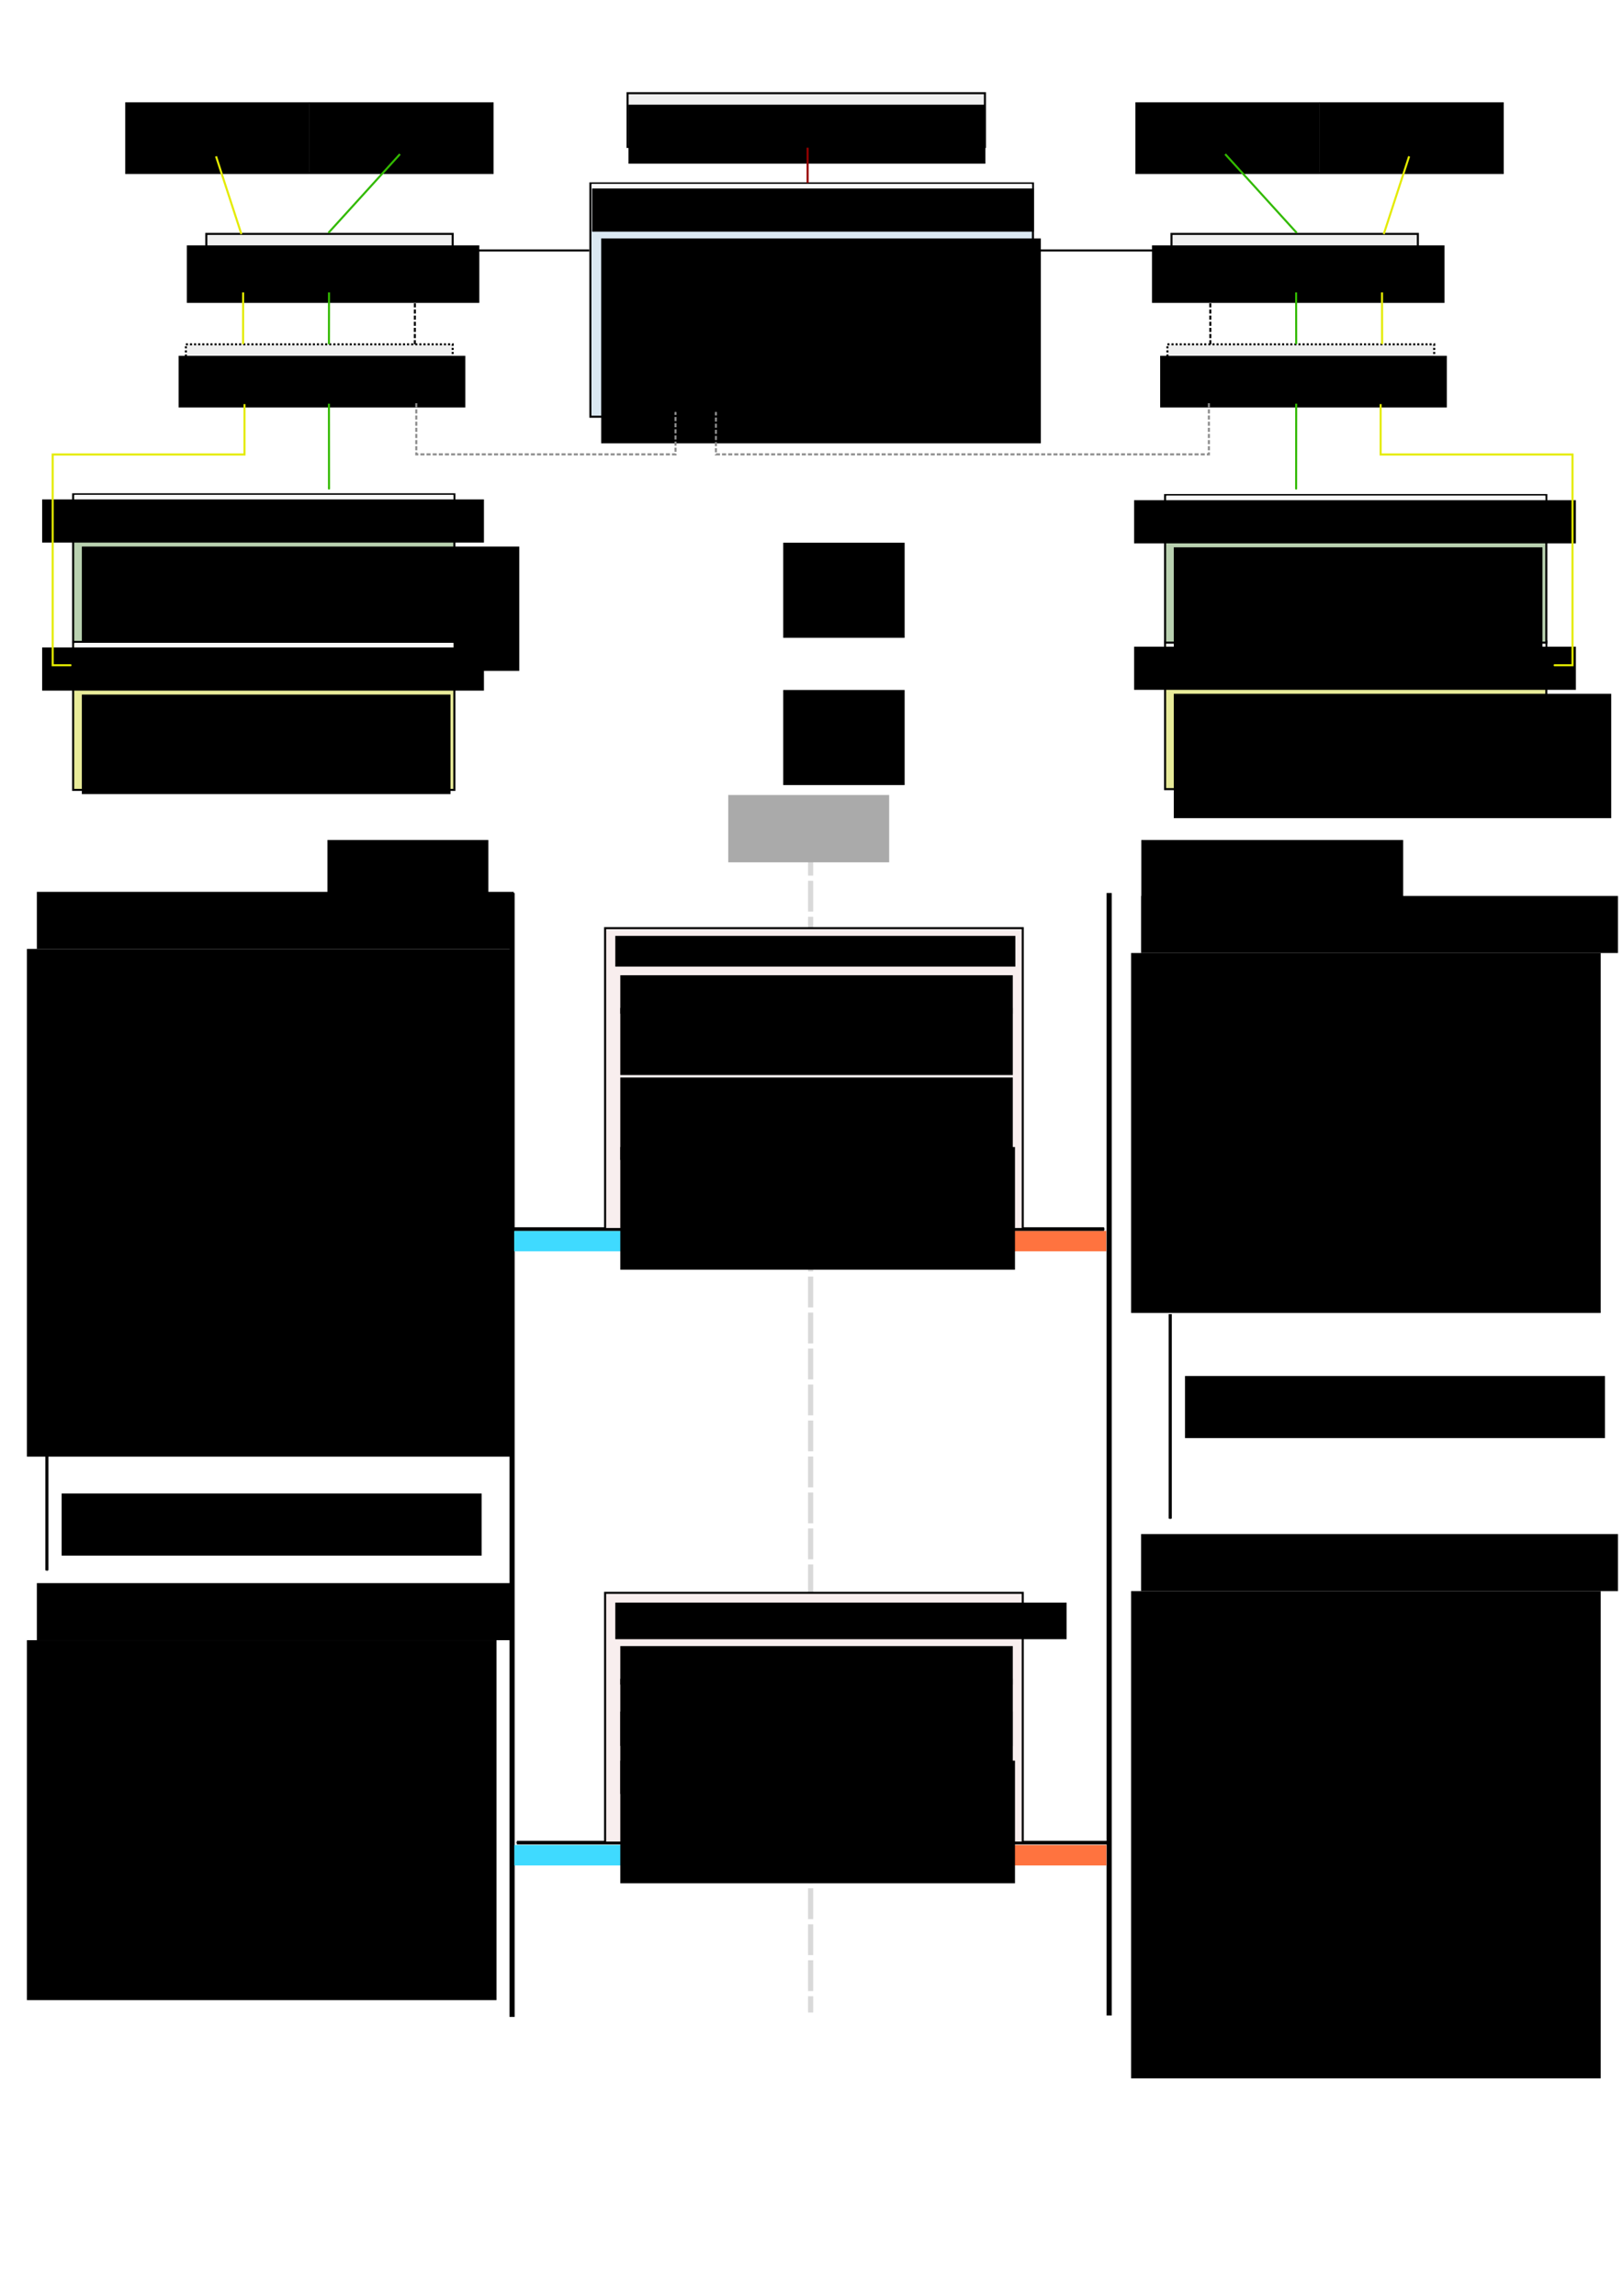 <?xml version="1.0" encoding="UTF-8" standalone="no"?>
<!-- Created with Inkscape (http://www.inkscape.org/) -->

<svg
   xmlns:dc="http://purl.org/dc/elements/1.1/"
   xmlns:cc="http://creativecommons.org/ns#"
   xmlns:rdf="http://www.w3.org/1999/02/22-rdf-syntax-ns#"
   xmlns:svg="http://www.w3.org/2000/svg"
   xmlns="http://www.w3.org/2000/svg"
   xmlns:sodipodi="http://sodipodi.sourceforge.net/DTD/sodipodi-0.dtd"
   xmlns:inkscape="http://www.inkscape.org/namespaces/inkscape"
   width="210mm"
   height="297mm"
   viewBox="0 0 210 297"
   version="1.1"
   id="svg8"
   inkscape:version="0.92.3 (2405546, 2018-03-11)"
   sodipodi:docname="OSCORE_exchange.svg">
  <defs
     id="defs2">
    <marker
       inkscape:isstock="true"
       style="overflow:visible;"
       id="marker2642"
       refX="0.0"
       refY="0.0"
       orient="auto"
       inkscape:stockid="Arrow1Mend">
      <path
         transform="scale(0.4) rotate(180) translate(10,0)"
         style="fill-rule:evenodd;stroke:#000000;stroke-width:1pt;stroke-opacity:1;fill:#000000;fill-opacity:1"
         d="M 0.0,0.0 L 5.0,-5.0 L -12.5,0.0 L 5.0,5.0 L 0.0,0.0 z "
         id="path2640" />
    </marker>
    <marker
       inkscape:stockid="Arrow1Mend"
       orient="auto"
       refY="0.0"
       refX="0.0"
       id="marker2433"
       style="overflow:visible;"
       inkscape:isstock="true"
       inkscape:collect="always">
      <path
         id="path2431"
         d="M 0.0,0.0 L 5.0,-5.0 L -12.5,0.0 L 5.0,5.0 L 0.0,0.0 z "
         style="fill-rule:evenodd;stroke:#000000;stroke-width:1pt;stroke-opacity:1;fill:#000000;fill-opacity:1"
         transform="scale(0.4) rotate(180) translate(10,0)" />
    </marker>
    <marker
       inkscape:isstock="true"
       style="overflow:visible;"
       id="marker2311"
       refX="0.0"
       refY="0.0"
       orient="auto"
       inkscape:stockid="Arrow1Mend">
      <path
         transform="scale(0.4) rotate(180) translate(10,0)"
         style="fill-rule:evenodd;stroke:#000000;stroke-width:1pt;stroke-opacity:1;fill:#000000;fill-opacity:1"
         d="M 0.0,0.0 L 5.0,-5.0 L -12.5,0.0 L 5.0,5.0 L 0.0,0.0 z "
         id="path2309" />
    </marker>
    <marker
       inkscape:isstock="true"
       style="overflow:visible;"
       id="marker1639"
       refX="0.0"
       refY="0.0"
       orient="auto"
       inkscape:stockid="Arrow1Mend">
      <path
         transform="scale(0.4) rotate(180) translate(10,0)"
         style="fill-rule:evenodd;stroke:#000000;stroke-width:1pt;stroke-opacity:1;fill:#000000;fill-opacity:1"
         d="M 0.0,0.0 L 5.0,-5.0 L -12.5,0.0 L 5.0,5.0 L 0.0,0.0 z "
         id="path1637" />
    </marker>
    <marker
       inkscape:stockid="Arrow1Mend"
       orient="auto"
       refY="0.0"
       refX="0.0"
       id="marker1294"
       style="overflow:visible;"
       inkscape:isstock="true"
       inkscape:collect="always">
      <path
         id="path1040"
         d="M 0.0,0.0 L 5.0,-5.0 L -12.5,0.0 L 5.0,5.0 L 0.0,0.0 z "
         style="fill-rule:evenodd;stroke:#000000;stroke-width:1pt;stroke-opacity:1;fill:#000000;fill-opacity:1"
         transform="scale(0.4) rotate(180) translate(10,0)" />
    </marker>
    <marker
       inkscape:isstock="true"
       style="overflow:visible;"
       id="marker2316"
       refX="0.0"
       refY="0.0"
       orient="auto"
       inkscape:stockid="Arrow1Mend">
      <path
         transform="scale(0.4) rotate(180) translate(10,0)"
         style="fill-rule:evenodd;stroke:#8d8d8d;stroke-width:1pt;stroke-opacity:1;fill:#8d8d8d;fill-opacity:1"
         d="M 0.0,0.0 L 5.0,-5.0 L -12.5,0.0 L 5.0,5.0 L 0.0,0.0 z "
         id="path2314" />
    </marker>
    <marker
       inkscape:stockid="Arrow1Mend"
       orient="auto"
       refY="0.0"
       refX="0.0"
       id="marker1995"
       style="overflow:visible;"
       inkscape:isstock="true">
      <path
         id="path1993"
         d="M 0.0,0.0 L 5.0,-5.0 L -12.5,0.0 L 5.0,5.0 L 0.0,0.0 z "
         style="fill-rule:evenodd;stroke:#e4eb00;stroke-width:1pt;stroke-opacity:1;fill:#e4eb00;fill-opacity:1"
         transform="scale(0.4) rotate(180) translate(10,0)" />
    </marker>
    <marker
       inkscape:stockid="Arrow1Mend"
       orient="auto"
       refY="0.0"
       refX="0.0"
       id="marker1903"
       style="overflow:visible;"
       inkscape:isstock="true">
      <path
         id="path1901"
         d="M 0.0,0.0 L 5.0,-5.0 L -12.5,0.0 L 5.0,5.0 L 0.0,0.0 z "
         style="fill-rule:evenodd;stroke:#32ba00;stroke-width:1pt;stroke-opacity:1;fill:#32ba00;fill-opacity:1"
         transform="scale(0.4) rotate(180) translate(10,0)" />
    </marker>
    <marker
       inkscape:stockid="Arrow1Mend"
       orient="auto"
       refY="0.0"
       refX="0.0"
       id="Arrow1Mend"
       style="overflow:visible;"
       inkscape:isstock="true"
       inkscape:collect="always">
      <path
         id="path1338"
         d="M 0.0,0.0 L 5.0,-5.0 L -12.5,0.0 L 5.0,5.0 L 0.0,0.0 z "
         style="fill-rule:evenodd;stroke:#8d8d8d;stroke-width:1pt;stroke-opacity:1;fill:#8d8d8d;fill-opacity:1"
         transform="scale(0.4) rotate(180) translate(10,0)" />
    </marker>
  </defs>
  <sodipodi:namedview
     id="base"
     pagecolor="#ffffff"
     bordercolor="#666666"
     borderopacity="1.0"
     inkscape:pageopacity="0.0"
     inkscape:pageshadow="2"
     inkscape:zoom="0.7"
     inkscape:cx="389.08521"
     inkscape:cy="413.98413"
     inkscape:document-units="mm"
     inkscape:current-layer="layer1"
     showgrid="false"
     inkscape:snap-global="false"
     inkscape:window-width="1366"
     inkscape:window-height="705"
     inkscape:window-x="1912"
     inkscape:window-y="181"
     inkscape:window-maximized="1"
     showguides="false" />
  <g
     inkscape:label="Calque 1"
     inkscape:groupmode="layer"
     id="layer1">
    <g
       id="g969"
       inkscape:label="CC"
       transform="translate(-3.175)"
       inkscape:export-xdpi="200"
       inkscape:export-ydpi="200">
      <g
         inkscape:label="context_base"
         id="g853">
        <rect
           style="fill:#dae8f2;fill-opacity:1;fill-rule:evenodd;stroke:#000000;stroke-width:0.265;stroke-opacity:1"
           id="rect832"
           width="57.263"
           height="30.188"
           x="79.564"
           y="23.723"
           inkscape:label="bg" />
        <rect
           style="fill:#f9f9f9;fill-opacity:1;fill-rule:evenodd;stroke-width:0.265"
           id="rect844"
           width="56.995"
           height="5.88"
           x="79.713"
           y="23.784"
           inkscape:label="bf_hdr" />
        <path
           style="fill:none;stroke:#000000;stroke-width:0.265px;stroke-linecap:butt;stroke-linejoin:miter;stroke-opacity:1"
           d="M 80.698,29.639 H 135.977"
           id="path834"
           inkscape:connector-curvature="0"
           inkscape:label="line" />
        <flowRoot
           xml:space="preserve"
           id="flowRoot836"
           style="font-style:normal;font-weight:normal;font-size:5.333px;line-height:1.25;font-family:sans-serif;letter-spacing:0px;word-spacing:0px;fill:#000000;fill-opacity:1;stroke:none"
           transform="matrix(0.265,0,0,0.265,0,0.529)"
           inkscape:label="contextname"><flowRegion
             id="flowRegion838"><rect
               id="rect840"
               width="215.714"
               height="21.071"
               x="301.071"
               y="90.02" /></flowRegion><flowPara
             id="flowPara842"
             style="font-size:13.333px;text-align:center;text-anchor:middle">Common Context (CC)</flowPara></flowRoot>      </g>
      <flowRoot
         inkscape:label="CC_content"
         transform="matrix(0.265,0,0,0.265,1.058,0)"
         style="font-style:normal;font-weight:normal;font-size:5.333px;line-height:1.25;font-family:sans-serif;letter-spacing:0px;word-spacing:0px;fill:#000000;fill-opacity:1;stroke:none"
         id="flowRoot855"
         xml:space="preserve"><flowRegion
           id="flowRegion857"><rect
             y="116.408"
             x="301.531"
             height="100.005"
             width="214.657"
             id="rect859" /></flowRegion><flowPara
           style="font-size:10.667px;fill:#960000;fill-opacity:1"
           id="flowPara861"><flowSpan
   id="flowSpan894"
   style="fill:#050101;fill-opacity:1">• </flowSpan>Algorithme AEAD (COSE)</flowPara><flowPara
           style="font-size:10.667px;fill:#960000;fill-opacity:1"
           id="flowPara863"><flowSpan
   id="flowSpan904"
   style="fill:#000000;fill-opacity:1">•</flowSpan> Algorithme HKDF</flowPara><flowPara
           style="font-size:10.667px;fill:#960000;fill-opacity:1"
           id="flowPara865"><flowSpan
   id="flowSpan910"
   style="fill:#000000;fill-opacity:1">•</flowSpan> Master Secret</flowPara><flowPara
           style="font-size:10.667px;fill:#960000;fill-opacity:1"
           id="flowPara867"><flowSpan
   id="flowSpan916"
   style="fill:#000000;fill-opacity:1">•</flowSpan> ?Master Salt</flowPara><flowPara
           style="font-size:10.667px;fill:#960000;fill-opacity:1"
           id="flowPara869"><flowSpan
   id="flowSpan922"
   style="fill:#000000;fill-opacity:1">•</flowSpan> ?ID Context</flowPara><flowPara
           style="font-size:10.667px;fill:#960000;fill-opacity:1"
           id="flowPara871" /><flowPara
           style="font-size:10.667px"
           id="flowPara873">• <flowSpan
   style="fill:#8d8d8d;fill-opacity:1"
   id="flowSpan1791">Common IV</flowSpan></flowPara></flowRoot>    </g>
    <g
       transform="translate(-49.742,21.374)"
       inkscape:label="CBOR_array"
       id="g981"
       inkscape:export-xdpi="200"
       inkscape:export-ydpi="200">
      <rect
         style="fill:#f0f0f0;fill-opacity:1;fill-rule:evenodd;stroke:#000000;stroke-width:0.265;stroke-opacity:1"
         id="rect971"
         width="31.875"
         height="7.61"
         x="76.439"
         y="8.883" />
      <flowRoot
         xml:space="preserve"
         id="flowRoot979"
         style="font-style:normal;font-weight:normal;font-size:5.333px;line-height:1.25;font-family:sans-serif;letter-spacing:0px;word-spacing:0px;fill:#000000;fill-opacity:1;stroke:none"
         transform="matrix(0.265,0,0,0.265,-2.646,0)"><flowRegion
           id="flowRegion975"><rect
             id="rect973"
             width="142.823"
             height="28.075"
             x="288.904"
             y="39.131" /></flowRegion><flowPara
           id="flowPara977"
           style="font-size:13.333px;text-align:center;text-anchor:middle;fill:#000000;fill-opacity:1">CBOR array <flowSpan
   style="font-style:italic;fill:#000000;fill-opacity:1"
   id="flowSpan983">info</flowSpan></flowPara></flowRoot>    </g>
    <g
       id="g997"
       inkscape:label="CBOR_array"
       transform="translate(75.142,21.374)"
       inkscape:export-xdpi="200"
       inkscape:export-ydpi="200">
      <rect
         y="8.883"
         x="76.439"
         height="7.61"
         width="31.875"
         id="rect985"
         style="fill:#f0f0f0;fill-opacity:1;fill-rule:evenodd;stroke:#000000;stroke-width:0.265;stroke-opacity:1" />
      <flowRoot
         transform="matrix(0.265,0,0,0.265,-2.646,0)"
         style="font-style:normal;font-weight:normal;font-size:5.333px;line-height:1.25;font-family:sans-serif;letter-spacing:0px;word-spacing:0px;fill:#000000;fill-opacity:1;stroke:none"
         id="flowRoot995"
         xml:space="preserve"><flowRegion
           id="flowRegion989"><rect
             y="39.131"
             x="288.904"
             height="28.075"
             width="142.823"
             id="rect987" /></flowRegion><flowPara
           style="font-size:13.333px;text-align:center;text-anchor:middle;fill:#000000;fill-opacity:1"
           id="flowPara993">CBOR array <flowSpan
   id="flowSpan991"
   style="font-style:italic;fill:#000000;fill-opacity:1">info</flowSpan></flowPara></flowRoot>    </g>
    <g
       id="g1011"
       inkscape:label="deriv_HKDF"
       transform="translate(-52.388,35.661)"
       inkscape:export-xdpi="200"
       inkscape:export-ydpi="200">
      <rect
         y="8.883"
         x="76.439"
         height="7.61"
         width="34.52"
         id="rect999"
         style="fill:#f0f0f0;fill-opacity:1;fill-rule:evenodd;stroke:#000000;stroke-width:0.265;stroke-miterlimit:4;stroke-dasharray:0.265, 0.265;stroke-dashoffset:0;stroke-opacity:1" />
      <flowRoot
         transform="matrix(0.265,0,0,0.265,-1.058,0)"
         style="font-style:normal;font-weight:normal;font-size:5.333px;line-height:1.25;font-family:sans-serif;letter-spacing:0px;word-spacing:0px;fill:#000000;fill-opacity:1;stroke:none"
         id="flowRoot1009"
         xml:space="preserve"><flowRegion
           id="flowRegion1003"><rect
             y="39.131"
             x="288.904"
             height="25.218"
             width="139.966"
             id="rect1001" /></flowRegion><flowPara
           style="font-size:13.333px;text-align:center;text-anchor:middle;fill:#000000;fill-opacity:1"
           id="flowPara1007">Dérivations HKDF</flowPara></flowRoot>    </g>
    <g
       transform="translate(74.612,35.661)"
       inkscape:label="deriv_HKDF"
       id="g1023"
       inkscape:export-xdpi="200"
       inkscape:export-ydpi="200">
      <rect
         style="fill:#f0f0f0;fill-opacity:1;fill-rule:evenodd;stroke:#000000;stroke-width:0.265;stroke-miterlimit:4;stroke-dasharray:0.265, 0.265;stroke-dashoffset:0;stroke-opacity:1"
         id="rect1013"
         width="34.52"
         height="7.61"
         x="76.439"
         y="8.883" />
      <flowRoot
         xml:space="preserve"
         id="flowRoot1021"
         style="font-style:normal;font-weight:normal;font-size:5.333px;line-height:1.25;font-family:sans-serif;letter-spacing:0px;word-spacing:0px;fill:#000000;fill-opacity:1;stroke:none"
         transform="matrix(0.265,0,0,0.265,-1.058,0)"><flowRegion
           id="flowRegion1017"><rect
             id="rect1015"
             width="139.966"
             height="25.218"
             x="288.904"
             y="39.131" /></flowRegion><flowPara
           id="flowPara1019"
           style="font-size:13.333px;text-align:center;text-anchor:middle;fill:#000000;fill-opacity:1">Dérivations HKDF</flowPara></flowRoot>    </g>
    <g
       id="g1176"
       inkscape:label="client_contexts"
       transform="translate(-19.05)"
       inkscape:export-xdpi="200"
       inkscape:export-ydpi="200">
      <g
         transform="translate(-51.048,40.224)"
         id="g944"
         inkscape:label="SC">
        <rect
           inkscape:label="bg"
           y="23.723"
           x="79.564"
           height="19.088"
           width="49.326"
           id="rect930"
           style="fill:#b9d1b0;fill-opacity:1;fill-rule:evenodd;stroke:#000000;stroke-width:0.265;stroke-opacity:1" />
        <rect
           inkscape:label="bf_hdr"
           y="23.784"
           x="79.713"
           height="5.88"
           width="49.058"
           id="rect932"
           style="fill:#f9f9f9;fill-opacity:1;fill-rule:evenodd;stroke-width:0.265" />
        <path
           sodipodi:nodetypes="cc"
           inkscape:label="line"
           inkscape:connector-curvature="0"
           id="path934"
           d="M 80.698,29.639 H 127.902"
           style="fill:none;stroke:#000000;stroke-width:0.265px;stroke-linecap:butt;stroke-linejoin:miter;stroke-opacity:1" />
        <flowRoot
           inkscape:label="contextname"
           transform="matrix(0.265,0,0,0.265,-4.233,0.529)"
           style="font-style:normal;font-weight:normal;font-size:5.333px;line-height:1.25;font-family:sans-serif;letter-spacing:0px;word-spacing:0px;fill:#000000;fill-opacity:1;stroke:none"
           id="flowRoot942"
           xml:space="preserve"><flowRegion
             id="flowRegion938"><rect
               y="90.02"
               x="301.071"
               height="21.071"
               width="215.714"
               id="rect936" /></flowRegion><flowPara
             style="font-size:13.333px;text-align:center;text-anchor:middle"
             id="flowPara940">Sender Context (<flowSpan
   style="fill:#669356;fill-opacity:1"
   id="flowSpan2648">SC</flowSpan>)</flowPara></flowRoot>        <flowRoot
           transform="matrix(0.265,0,0,0.265,52.107,-40.224)"
           style="font-style:normal;font-weight:normal;font-size:5.333px;line-height:1.25;font-family:sans-serif;letter-spacing:0px;word-spacing:0px;fill:#000000;fill-opacity:1;stroke:none"
           id="flowRoot1025"
           xml:space="preserve"><flowRegion
             id="flowRegion1027"><rect
               y="266.805"
               x="107.857"
               height="60.714"
               width="213.571"
               id="rect1029" /></flowRegion><flowPara
             style="font-size:10.667px"
             id="flowPara1033">• Sender ID</flowPara><flowPara
             id="flowPara1039"
             style="font-size:10.667px">• Sender Key (AEAD)</flowPara><flowPara
             id="flowPara1043"
             style="font-size:10.667px">• Sender Sequence Number</flowPara></flowRoot>      </g>
      <g
         inkscape:label="RC"
         id="g1071"
         transform="translate(-51.048,59.374)">
        <rect
           style="fill:#e8eb99;fill-opacity:1;fill-rule:evenodd;stroke:#000000;stroke-width:0.265;stroke-opacity:1"
           id="rect1045"
           width="49.326"
           height="19.088"
           x="79.564"
           y="23.723"
           inkscape:label="bg" />
        <rect
           style="fill:#f9f9f9;fill-opacity:1;fill-rule:evenodd;stroke-width:0.265"
           id="rect1047"
           width="49.058"
           height="5.88"
           x="79.713"
           y="23.784"
           inkscape:label="bf_hdr" />
        <path
           style="fill:none;stroke:#000000;stroke-width:0.265px;stroke-linecap:butt;stroke-linejoin:miter;stroke-opacity:1"
           d="M 80.698,29.639 H 127.902"
           id="path1049"
           inkscape:connector-curvature="0"
           inkscape:label="line"
           sodipodi:nodetypes="cc" />
        <flowRoot
           xml:space="preserve"
           id="flowRoot1057"
           style="font-style:normal;font-weight:normal;font-size:5.333px;line-height:1.25;font-family:sans-serif;letter-spacing:0px;word-spacing:0px;fill:#000000;fill-opacity:1;stroke:none"
           transform="matrix(0.265,0,0,0.265,-4.233,0.529)"
           inkscape:label="contextname"><flowRegion
             id="flowRegion1053"><rect
               id="rect1051"
               width="215.714"
               height="21.071"
               x="301.071"
               y="90.02" /></flowRegion><flowPara
             id="flowPara1055"
             style="font-size:13.333px;text-align:center;text-anchor:middle">Recipient Context (<flowSpan
   style="fill:#d1d734;fill-opacity:1"
   id="flowSpan2660">RC</flowSpan>)</flowPara></flowRoot>        <flowRoot
           xml:space="preserve"
           id="flowRoot1069"
           style="font-style:normal;font-weight:normal;font-size:5.333px;line-height:1.25;font-family:sans-serif;letter-spacing:0px;word-spacing:0px;fill:#000000;fill-opacity:1;stroke:none"
           transform="matrix(0.265,0,0,0.265,52.107,-40.224)"><flowRegion
             id="flowRegion1061"><rect
               id="rect1059"
               width="180"
               height="48.571"
               x="107.857"
               y="266.805" /></flowRegion><flowPara
             id="flowPara1063"
             style="font-size:10.667px">• Recipient ID</flowPara><flowPara
             style="font-size:10.667px"
             id="flowPara1067">• Recipient Key (AEAD)</flowPara></flowRoot>      </g>
    </g>
    <g
       id="g1205"
       inkscape:label="server_contexts"
       transform="translate(13.229)"
       inkscape:export-xdpi="200"
       inkscape:export-ydpi="200">
      <g
         inkscape:label="SC_serveur"
         id="g1101"
         transform="translate(57.96,59.274)">
        <rect
           style="fill:#e8eb99;fill-opacity:1;fill-rule:evenodd;stroke:#000000;stroke-width:0.265;stroke-opacity:1"
           id="rect1075"
           width="49.326"
           height="19.088"
           x="79.564"
           y="23.723"
           inkscape:label="bg" />
        <rect
           style="fill:#f9f9f9;fill-opacity:1;fill-rule:evenodd;stroke-width:0.265"
           id="rect1077"
           width="49.058"
           height="5.88"
           x="79.713"
           y="23.784"
           inkscape:label="bf_hdr" />
        <path
           style="fill:none;stroke:#000000;stroke-width:0.265px;stroke-linecap:butt;stroke-linejoin:miter;stroke-opacity:1"
           d="M 80.698,29.639 H 127.902"
           id="path1079"
           inkscape:connector-curvature="0"
           inkscape:label="line"
           sodipodi:nodetypes="cc" />
        <flowRoot
           xml:space="preserve"
           id="flowRoot1087"
           style="font-style:normal;font-weight:normal;font-size:5.333px;line-height:1.25;font-family:sans-serif;letter-spacing:0px;word-spacing:0px;fill:#000000;fill-opacity:1;stroke:none"
           transform="matrix(0.265,0,0,0.265,-4.233,0.529)"
           inkscape:label="contextname"><flowRegion
             id="flowRegion1083"><rect
               id="rect1081"
               width="215.714"
               height="21.071"
               x="301.071"
               y="90.02" /></flowRegion><flowPara
             id="flowPara1085"
             style="font-size:13.333px;text-align:center;text-anchor:middle">Sender Context (<flowSpan
   style="fill:#d1d734;fill-opacity:1"
   id="flowSpan2666">SC</flowSpan>)</flowPara></flowRoot>        <flowRoot
           xml:space="preserve"
           id="flowRoot1099"
           style="font-style:normal;font-weight:normal;font-size:5.333px;line-height:1.25;font-family:sans-serif;letter-spacing:0px;word-spacing:0px;fill:#000000;fill-opacity:1;stroke:none"
           transform="matrix(0.265,0,0,0.265,52.107,-40.224)"><flowRegion
             id="flowRegion1091"><rect
               id="rect1089"
               width="213.571"
               height="60.714"
               x="107.857"
               y="266.805" /></flowRegion><flowPara
             id="flowPara1093"
             style="font-size:10.667px">• Sender ID</flowPara><flowPara
             style="font-size:10.667px"
             id="flowPara1097">• Sender Key (AEAD)</flowPara><flowPara
             style="font-size:10.667px"
             id="flowPara2884">• (Sender Sequence Number)</flowPara></flowRoot>      </g>
      <g
         transform="translate(57.96,40.324)"
         id="g1127"
         inkscape:label="RC_serveur">
        <rect
           inkscape:label="bg"
           y="23.723"
           x="79.564"
           height="19.088"
           width="49.326"
           id="rect1103"
           style="fill:#b9d1b0;fill-opacity:1;fill-rule:evenodd;stroke:#000000;stroke-width:0.265;stroke-opacity:1" />
        <rect
           inkscape:label="bf_hdr"
           y="23.784"
           x="79.713"
           height="5.88"
           width="49.058"
           id="rect1105"
           style="fill:#f9f9f9;fill-opacity:1;fill-rule:evenodd;stroke-width:0.265" />
        <path
           sodipodi:nodetypes="cc"
           inkscape:label="line"
           inkscape:connector-curvature="0"
           id="path1107"
           d="M 80.698,29.639 H 127.902"
           style="fill:none;stroke:#000000;stroke-width:0.265px;stroke-linecap:butt;stroke-linejoin:miter;stroke-opacity:1" />
        <flowRoot
           inkscape:label="contextname"
           transform="matrix(0.265,0,0,0.265,-4.233,0.529)"
           style="font-style:normal;font-weight:normal;font-size:5.333px;line-height:1.25;font-family:sans-serif;letter-spacing:0px;word-spacing:0px;fill:#000000;fill-opacity:1;stroke:none"
           id="flowRoot1115"
           xml:space="preserve"><flowRegion
             id="flowRegion1111"><rect
               y="90.02"
               x="301.071"
               height="21.071"
               width="215.714"
               id="rect1109" /></flowRegion><flowPara
             style="font-size:13.333px;text-align:center;text-anchor:middle"
             id="flowPara1113">Recipient Context (<flowSpan
   style="fill:#669356;fill-opacity:1"
   id="flowSpan2656">RC</flowSpan>)</flowPara></flowRoot>        <flowRoot
           transform="matrix(0.265,0,0,0.265,52.107,-40.224)"
           style="font-style:normal;font-weight:normal;font-size:5.333px;line-height:1.25;font-family:sans-serif;letter-spacing:0px;word-spacing:0px;fill:#000000;fill-opacity:1;stroke:none"
           id="flowRoot1125"
           xml:space="preserve"><flowRegion
             id="flowRegion1119"><rect
               y="266.805"
               x="107.857"
               height="48.571"
               width="180"
               id="rect1117" /></flowRegion><flowPara
             style="font-size:10.667px"
             id="flowPara1121">• Recipient ID = kid msg reçu</flowPara><flowPara
             id="flowPara1123"
             style="font-size:10.667px">• Recipient Key (AEAD)</flowPara><flowPara
             id="flowPara1129"
             style="font-size:10.667px">• Replay Window</flowPara></flowRoot>      </g>
    </g>
    <g
       id="g1217"
       inkscape:label="eqs"
       inkscape:export-xdpi="200"
       inkscape:export-ydpi="200">
      <flowRoot
         inkscape:label="eq2"
         transform="matrix(0.265,0,0,0.265,1.587,1.587)"
         style="font-style:normal;font-weight:normal;font-size:5.333px;line-height:1.25;font-family:sans-serif;letter-spacing:0px;word-spacing:0px;fill:#000000;fill-opacity:1;stroke:none"
         id="flowRoot1133"
         xml:space="preserve"><flowRegion
           id="flowRegion1135"><rect
             y="258.948"
             x="376.429"
             height="46.429"
             width="59.286"
             id="rect1137" /></flowRegion><flowPara
           style="font-size:29.333px"
           id="flowPara1139">=</flowPara></flowRoot>      <flowRoot
         inkscape:label="eq"
         xml:space="preserve"
         id="flowRoot1147"
         style="font-style:normal;font-weight:normal;font-size:5.333px;line-height:1.25;font-family:sans-serif;letter-spacing:0px;word-spacing:0px;fill:#000000;fill-opacity:1;stroke:none"
         transform="matrix(0.265,0,0,0.265,1.587,20.638)"><flowRegion
           id="flowRegion1143"><rect
             id="rect1141"
             width="59.286"
             height="46.429"
             x="376.429"
             y="258.948" /></flowRegion><flowPara
           id="flowPara1145"
           style="font-size:29.333px">=</flowPara></flowRoot>    </g>
    <g
       id="g1257"
       inkscape:label="client_server_label"
       inkscape:export-xdpi="200"
       inkscape:export-ydpi="200">
      <path
         inkscape:connector-curvature="0"
         id="path1207"
         d="M 66.256,115.524 V 260.92"
         style="fill:none;stroke:#000000;stroke-width:0.665;stroke-linecap:butt;stroke-linejoin:miter;stroke-miterlimit:4;stroke-dasharray:none;stroke-opacity:1"
         sodipodi:nodetypes="cc" />
      <path
         style="fill:none;stroke:#000000;stroke-width:0.665;stroke-linecap:butt;stroke-linejoin:miter;stroke-miterlimit:4;stroke-dasharray:none;stroke-opacity:1"
         d="M 143.514,115.524 V 260.731"
         id="path1219"
         inkscape:connector-curvature="0"
         sodipodi:nodetypes="cc" />
      <flowRoot
         transform="matrix(0.265,0,0,0.265,-4.763,3.704)"
         style="font-style:normal;font-weight:normal;font-size:5.333px;line-height:1.25;font-family:sans-serif;letter-spacing:0px;word-spacing:0px;fill:#000000;fill-opacity:1;stroke:none"
         id="flowRoot1221"
         xml:space="preserve"><flowRegion
           id="flowRegion1223"><rect
             y="396.091"
             x="177.857"
             height="32.857"
             width="78.571"
             id="rect1225" /></flowRegion><flowPara
           style="font-weight:bold;font-size:18.667px"
           id="flowPara1227">CLIENT</flowPara></flowRoot>      <path
         style="fill:none;stroke:#d9d9d9;stroke-width:0.665;stroke-linecap:butt;stroke-linejoin:miter;stroke-miterlimit:4;stroke-dasharray:3.99, 0.665;stroke-dashoffset:0;stroke-opacity:1"
         d="M 104.885,109.287 V 260.353"
         id="path2679"
         inkscape:connector-curvature="0"
         sodipodi:nodetypes="cc" />
      <flowRoot
         xml:space="preserve"
         id="flowRoot1245"
         style="font-style:normal;font-weight:normal;font-size:5.333px;line-height:1.25;font-family:sans-serif;letter-spacing:0px;word-spacing:0px;fill:#000000;fill-opacity:1;stroke:none"
         transform="matrix(0.265,0,0,0.265,100.542,3.704)"><flowRegion
           id="flowRegion1241"><rect
             id="rect1239"
             width="127.857"
             height="37.857"
             x="177.857"
             y="396.091" /></flowRegion><flowPara
           id="flowPara1243"
           style="font-weight:bold;font-size:18.667px">SERVEUR</flowPara></flowRoot>      <flowRoot
         xml:space="preserve"
         id="flowRoot2688"
         style="font-style:normal;font-weight:normal;font-size:5.333px;line-height:1.25;font-family:sans-serif;text-align:center;letter-spacing:0px;word-spacing:0px;text-anchor:middle;fill:#aaaaaa;fill-opacity:1;stroke:none"
         transform="matrix(0.265,0,0,0.265,47.096,-2.117)"><flowRegion
           id="flowRegion2684"
           style="text-align:center;text-anchor:middle;fill:#aaaaaa;fill-opacity:1"><rect
             id="rect2682"
             width="78.571"
             height="32.857"
             x="177.857"
             y="396.091"
             style="text-align:center;text-anchor:middle;fill:#aaaaaa;fill-opacity:1" /></flowRegion><flowPara
           id="flowPara2686"
           style="font-weight:bold;font-size:18.667px;text-align:center;text-anchor:middle;fill:#aaaaaa;fill-opacity:1">proxy</flowPara></flowRoot>    </g>
    <g
       id="g1813"
       inkscape:label="IDs"
       inkscape:export-xdpi="200"
       inkscape:export-ydpi="200">
      <flowRoot
         inkscape:label="RID_client"
         transform="matrix(0.265,0,0,0.265,1.058,1.587)"
         style="font-style:normal;font-weight:normal;font-size:5.333px;line-height:1.25;font-family:sans-serif;letter-spacing:0px;word-spacing:0px;fill:#000000;fill-opacity:1;stroke:none"
         id="flowRoot1259"
         xml:space="preserve"><flowRegion
           id="flowRegion1261"><rect
             y="43.948"
             x="57.143"
             height="35"
             width="90"
             id="rect1263" /></flowRegion><flowPara
           style="font-size:10.667px;text-align:center;text-anchor:middle"
           id="flowPara1265">Recipient ID</flowPara><flowPara
           style="font-size:10.667px;text-align:center;text-anchor:middle"
           id="flowPara1267">(RID)</flowPara></flowRoot>      <flowRoot
         xml:space="preserve"
         id="flowRoot1277"
         style="font-style:normal;font-weight:normal;font-size:5.333px;line-height:1.25;font-family:sans-serif;letter-spacing:0px;word-spacing:0px;fill:#000000;fill-opacity:1;stroke:none"
         transform="matrix(0.265,0,0,0.265,24.871,1.587)"
         inkscape:label="RID_client"><flowRegion
           id="flowRegion1271"><rect
             id="rect1269"
             width="90"
             height="35"
             x="57.143"
             y="43.948" /></flowRegion><flowPara
           id="flowPara1273"
           style="font-size:10.667px;text-align:center;text-anchor:middle">Sender ID</flowPara><flowPara
           id="flowPara1275"
           style="font-size:10.667px;text-align:center;text-anchor:middle">(SID)</flowPara></flowRoot>      <flowRoot
         xml:space="preserve"
         id="flowRoot1287"
         style="font-style:normal;font-weight:normal;font-size:5.333px;line-height:1.25;font-family:sans-serif;letter-spacing:0px;word-spacing:0px;fill:#000000;fill-opacity:1;stroke:none"
         transform="matrix(0.265,0,0,0.265,131.763,1.587)"
         inkscape:label="RID_server"><flowRegion
           id="flowRegion1281"><rect
             id="rect1279"
             width="90"
             height="35"
             x="57.143"
             y="43.948" /></flowRegion><flowPara
           id="flowPara1283"
           style="font-size:10.667px;text-align:center;text-anchor:middle">Recipient ID</flowPara><flowPara
           id="flowPara1285"
           style="font-size:10.667px;text-align:center;text-anchor:middle">(RID)</flowPara></flowRoot>      <flowRoot
         inkscape:label="SID_server"
         transform="matrix(0.265,0,0,0.265,155.575,1.587)"
         style="font-style:normal;font-weight:normal;font-size:5.333px;line-height:1.25;font-family:sans-serif;letter-spacing:0px;word-spacing:0px;fill:#000000;fill-opacity:1;stroke:none"
         id="flowRoot1297"
         xml:space="preserve"><flowRegion
           id="flowRegion1291"><rect
             y="43.948"
             x="57.143"
             height="35"
             width="90"
             id="rect1289" /></flowRegion><flowPara
           style="font-size:10.667px;text-align:center;text-anchor:middle"
           id="flowPara1293">Sender ID</flowPara><flowPara
           style="font-size:10.667px;text-align:center;text-anchor:middle"
           id="flowPara1295">(SID)</flowPara></flowRoot>    </g>
    <g
       id="g2288"
       inkscape:label="paths_client"
       inkscape:export-xdpi="200"
       inkscape:export-ydpi="200">
      <path
         inkscape:connector-curvature="0"
         id="path1301"
         d="M 76.238,32.403 H 58.732"
         style="fill:none;stroke:#000000;stroke-width:0.265px;stroke-linecap:butt;stroke-linejoin:miter;stroke-opacity:1" />
      <path
         sodipodi:nodetypes="cc"
         style="fill:none;stroke:#e4eb00;stroke-width:0.265px;stroke-linecap:butt;stroke-linejoin:miter;stroke-opacity:1"
         d="M 27.952,20.223 31.234,30.286"
         id="path1303"
         inkscape:connector-curvature="0" />
      <path
         sodipodi:nodetypes="cc"
         inkscape:connector-curvature="0"
         id="path1309"
         d="M 51.75,19.942 42.49,30.131"
         style="fill:none;stroke:#32ba00;stroke-width:0.265px;stroke-linecap:butt;stroke-linejoin:miter;stroke-opacity:1" />
      <path
         sodipodi:nodetypes="cc"
         inkscape:connector-curvature="0"
         id="path1311"
         d="m 53.674,44.533 0.01,-6.703"
         style="fill:none;stroke:#000000;stroke-width:0.265;stroke-linecap:butt;stroke-linejoin:miter;stroke-miterlimit:4;stroke-dasharray:0.529, 0.265;stroke-dashoffset:0;stroke-opacity:1" />
      <path
         inkscape:connector-curvature="0"
         id="path1313"
         d="m 53.862,52.166 v 6.615 h 33.545 v -5.481"
         style="opacity:1;vector-effect:none;fill:none;fill-opacity:1;stroke:#8d8d8d;stroke-width:0.265;stroke-linecap:butt;stroke-linejoin:miter;stroke-miterlimit:4;stroke-dasharray:0.529, 0.265;stroke-dashoffset:0;stroke-opacity:1;marker-end:url(#Arrow1Mend)" />
      <path
         style="fill:none;stroke:#32ba00;stroke-width:0.265;stroke-linecap:butt;stroke-linejoin:miter;stroke-miterlimit:4;stroke-dasharray:none;stroke-dashoffset:0;stroke-opacity:1"
         d="m 42.562,44.533 0.01,-6.703"
         id="path1815"
         inkscape:connector-curvature="0"
         sodipodi:nodetypes="cc" />
      <path
         sodipodi:nodetypes="cc"
         inkscape:connector-curvature="0"
         id="path1817"
         d="m 42.562,52.225 0.01,11.08"
         style="fill:none;stroke:#32ba00;stroke-width:0.265;stroke-linecap:butt;stroke-linejoin:miter;stroke-miterlimit:4;stroke-dasharray:none;stroke-dashoffset:0;stroke-opacity:1;marker-end:url(#marker1903)" />
      <path
         sodipodi:nodetypes="cc"
         inkscape:connector-curvature="0"
         id="path1989"
         d="m 31.449,44.533 0.01,-6.703"
         style="fill:none;stroke:#e4eb00;stroke-width:0.265;stroke-linecap:butt;stroke-linejoin:miter;stroke-miterlimit:4;stroke-dasharray:none;stroke-dashoffset:0;stroke-opacity:1" />
      <path
         sodipodi:nodetypes="ccccc"
         inkscape:connector-curvature="0"
         id="path1991"
         d="m 31.638,52.281 v 6.515 H 6.815 v 27.261 h 2.405"
         style="fill:none;stroke:#e4eb00;stroke-width:0.265;stroke-linecap:butt;stroke-linejoin:miter;stroke-miterlimit:4;stroke-dasharray:none;stroke-opacity:1;marker-end:url(#marker1995)" />
    </g>
    <g
       id="g2677"
       inkscape:label="pre_params"
       inkscape:export-xdpi="200"
       inkscape:export-ydpi="200">
      <g
         transform="translate(4.763,3.175)"
         inkscape:label="pre_params"
         id="g830">
        <rect
           style="fill:#f0f0f0;fill-opacity:1;fill-rule:evenodd;stroke:#000000;stroke-width:0.265;stroke-opacity:1"
           id="rect815"
           width="46.238"
           height="6.949"
           x="76.439"
           y="8.883" />
        <flowRoot
           xml:space="preserve"
           id="flowRoot817"
           style="font-style:normal;font-weight:normal;font-size:5.333px;line-height:1.25;font-family:sans-serif;letter-spacing:0px;word-spacing:0px;fill:#000000;fill-opacity:1;stroke:none"
           transform="scale(0.265)"><flowRegion
             id="flowRegion819"><rect
               id="rect821"
               width="174.251"
               height="28.789"
               x="288.904"
               y="39.131" /></flowRegion><flowPara
             id="flowPara823"
             style="font-size:13.333px;text-align:center;text-anchor:middle;fill:#960000;fill-opacity:1">Paramètres pré-établis</flowPara></flowRoot>      </g>
      <path
         sodipodi:nodetypes="cc"
         inkscape:connector-curvature="0"
         id="path2290"
         d="m 104.497,19.107 v 4.556"
         style="fill:none;stroke:#960000;stroke-width:0.265px;stroke-linecap:butt;stroke-linejoin:miter;stroke-opacity:1" />
    </g>
    <g
       inkscape:label="paths_server"
       id="g2312"
       transform="matrix(-1,0,0,1,210.279,0)"
       inkscape:export-xdpi="200"
       inkscape:export-ydpi="200">
      <path
         style="fill:none;stroke:#000000;stroke-width:0.265px;stroke-linecap:butt;stroke-linejoin:miter;stroke-opacity:1"
         d="M 76.238,32.403 H 58.732"
         id="path2294"
         inkscape:connector-curvature="0" />
      <path
         inkscape:connector-curvature="0"
         id="path2296"
         d="M 27.952,20.223 31.234,30.286"
         style="fill:none;stroke:#e4eb00;stroke-width:0.265px;stroke-linecap:butt;stroke-linejoin:miter;stroke-opacity:1"
         sodipodi:nodetypes="cc" />
      <path
         style="fill:none;stroke:#32ba00;stroke-width:0.265px;stroke-linecap:butt;stroke-linejoin:miter;stroke-opacity:1"
         d="M 51.75,19.942 42.49,30.131"
         id="path2298"
         inkscape:connector-curvature="0"
         sodipodi:nodetypes="cc" />
      <path
         style="fill:none;stroke:#000000;stroke-width:0.265;stroke-linecap:butt;stroke-linejoin:miter;stroke-miterlimit:4;stroke-dasharray:0.529, 0.265;stroke-dashoffset:0;stroke-opacity:1"
         d="m 53.674,44.533 0.01,-6.703"
         id="path2300"
         inkscape:connector-curvature="0"
         sodipodi:nodetypes="cc" />
      <path
         style="opacity:1;vector-effect:none;fill:none;fill-opacity:1;stroke:#8d8d8d;stroke-width:0.265;stroke-linecap:butt;stroke-linejoin:miter;stroke-miterlimit:4;stroke-dasharray:0.529, 0.265;stroke-dashoffset:0;stroke-opacity:1;marker-end:url(#marker2316)"
         d="m 53.862,52.166 v 6.615 h 63.783 v -5.481"
         id="path2302"
         inkscape:connector-curvature="0"
         sodipodi:nodetypes="cccc" />
      <path
         sodipodi:nodetypes="cc"
         inkscape:connector-curvature="0"
         id="path2304"
         d="m 42.562,44.533 0.01,-6.703"
         style="fill:none;stroke:#32ba00;stroke-width:0.265;stroke-linecap:butt;stroke-linejoin:miter;stroke-miterlimit:4;stroke-dasharray:none;stroke-dashoffset:0;stroke-opacity:1" />
      <path
         style="fill:none;stroke:#32ba00;stroke-width:0.265;stroke-linecap:butt;stroke-linejoin:miter;stroke-miterlimit:4;stroke-dasharray:none;stroke-dashoffset:0;stroke-opacity:1;marker-end:url(#marker1903)"
         d="m 42.562,52.225 0.01,11.08"
         id="path2306"
         inkscape:connector-curvature="0"
         sodipodi:nodetypes="cc" />
      <path
         style="fill:none;stroke:#e4eb00;stroke-width:0.265;stroke-linecap:butt;stroke-linejoin:miter;stroke-miterlimit:4;stroke-dasharray:none;stroke-dashoffset:0;stroke-opacity:1"
         d="m 31.449,44.533 0.01,-6.703"
         id="path2308"
         inkscape:connector-curvature="0"
         sodipodi:nodetypes="cc" />
      <path
         style="fill:none;stroke:#e4eb00;stroke-width:0.265;stroke-linecap:butt;stroke-linejoin:miter;stroke-miterlimit:4;stroke-dasharray:none;stroke-opacity:1;marker-end:url(#marker1995)"
         d="m 31.638,52.281 v 6.515 H 6.815 v 27.261 h 2.405"
         id="path2310"
         inkscape:connector-curvature="0"
         sodipodi:nodetypes="ccccc" />
    </g>
    <g
       id="g1432"
       inkscape:label="Request"
       inkscape:export-xdpi="200"
       inkscape:export-ydpi="200">
      <rect
         style="fill:#3fdaff;fill-opacity:1;fill-rule:evenodd;stroke-width:0.265"
         id="rect2283"
         width="37.987"
         height="2.646"
         x="66.529"
         y="159.228"
         inkscape:label="tokencolor1" />
      <rect
         inkscape:label="tokencolor2"
         y="159.228"
         x="105.158"
         height="2.646"
         width="37.987"
         id="rect2288"
         style="fill:#ff733f;fill-opacity:1;fill-rule:evenodd;stroke-width:0.265" />
      <path
         sodipodi:nodetypes="cc"
         inkscape:connector-curvature="0"
         id="path1029"
         d="M 65.957,159.001 H 142.865"
         style="fill:none;stroke:#000000;stroke-width:0.465;stroke-linecap:butt;stroke-linejoin:miter;stroke-miterlimit:4;stroke-dasharray:none;stroke-opacity:1;marker-end:url(#marker1294)" />
      <rect
         y="120.068"
         x="78.294"
         height="38.925"
         width="54.037"
         id="rect1362"
         style="fill:#f8eeee;fill-opacity:1;fill-rule:evenodd;stroke:#000000;stroke-width:0.265;stroke-opacity:1" />
      <flowRoot
         transform="matrix(0.265,0,0,0.265,1.058,1.058)"
         style="font-style:normal;font-weight:normal;font-size:8px;line-height:1;font-family:sans-serif;letter-spacing:0px;word-spacing:0px;fill:#000000;fill-opacity:1;stroke:none"
         id="flowRoot1370"
         xml:space="preserve"
         inkscape:label="title"><flowRegion
           id="flowRegion1372"><rect
             y="452.877"
             x="296.429"
             height="15"
             width="195.357"
             id="rect1374" /></flowRegion><flowPara
           style="font-size:12px"
           id="flowPara1376">OSCORE <flowSpan
   style="font-weight:bold"
   id="flowSpan2034">Request</flowSpan> (0.02 POST)</flowPara></flowRoot>      <g
         id="g2062"
         inkscape:label="content"
         transform="translate(0,0.529)">
        <flowRoot
           inkscape:label="tokens"
           xml:space="preserve"
           id="flowRoot1378"
           style="font-style:normal;font-weight:normal;font-size:8px;line-height:1;font-family:sans-serif;letter-spacing:0px;word-spacing:0px;fill:#000000;fill-opacity:1;stroke:none"
           transform="matrix(0.265,0,0,0.265,-2.646,-0.529)"><flowRegion
             id="flowRegion1380"><rect
               id="rect1382"
               width="191.642"
               height="18.806"
               x="312.857"
               y="476.091" /></flowRegion><flowPara
             id="flowPara1384"
             style="font-size:10.667px;line-height:13px">• Token = <flowSpan
   id="flowSpan1442"
   style="font-style:italic"><flowSpan
   style="fill:#3fdaff;fill-opacity:1"
   id="flowSpan2379">token1</flowSpan> </flowSpan>→ <flowSpan
   id="flowSpan1848"
   style="font-style:italic;fill:#ff733f;fill-opacity:1">token2</flowSpan></flowPara><flowPara
             id="flowPara1396"
             style="font-size:10.667px;line-height:13px" /></flowRoot>        <flowRoot
           inkscape:label="OSCOREOpt"
           transform="matrix(0.265,0,0,0.265,-2.646,12.7)"
           style="font-style:normal;font-weight:normal;font-size:8px;line-height:1;font-family:sans-serif;letter-spacing:0px;word-spacing:0px;fill:#000000;fill-opacity:1;stroke:none"
           id="flowRoot1898"
           xml:space="preserve"><flowRegion
             id="flowRegion1870"><rect
               y="476.091"
               x="312.857"
               height="40.235"
               width="191.642"
               id="rect1868" /></flowRegion><flowPara
             style="font-size:10.667px;line-height:10px"
             id="flowPara1886">• OSCORE CoAP Option</flowPara><flowPara
             style="font-size:10.667px;line-height:10px"
             id="flowPara1890">     └ kid = SID, kid context = <flowSpan
   style="font-style:italic;line-height:10px"
   id="flowSpan1888">kc1</flowSpan></flowPara><flowPara
             style="font-size:10.667px;line-height:10px"
             id="flowPara1896">     └ Partial IV = <flowSpan
   style="font-style:italic;line-height:10px"
   id="flowSpan1892">piv</flowSpan></flowPara></flowRoot>        <flowRoot
           xml:space="preserve"
           id="flowRoot1966"
           style="font-style:normal;font-weight:normal;font-size:8px;line-height:1;font-family:sans-serif;letter-spacing:0px;word-spacing:0px;fill:#000000;fill-opacity:1;stroke:none"
           transform="matrix(0.265,0,0,0.265,-2.646,3.704)"
           inkscape:label="outer"><flowRegion
             id="flowRegion1944"><rect
               id="rect1942"
               width="191.642"
               height="32.735"
               x="312.857"
               y="476.091" /></flowRegion><flowPara
             id="flowPara1946"
             style="font-size:10.667px;line-height:10px">• Outer CoAP Options</flowPara><flowPara
             id="flowPara1948"
             style="font-size:10.667px;line-height:10px">     └ Proxy-Scheme = &quot;coap&quot;</flowPara><flowPara
             id="flowPara1950"
             style="font-size:10.667px;line-height:10px">     └ Uri-Host = &quot;example.com&quot;</flowPara><flowPara
             id="flowPara1964"
             style="font-size:10.667px;line-height:10px" /></flowRoot>        <flowRoot
           xml:space="preserve"
           id="flowRoot2012"
           style="font-style:normal;font-weight:normal;font-size:8px;line-height:1;font-family:sans-serif;letter-spacing:0px;word-spacing:0px;fill:#000000;fill-opacity:1;stroke:none"
           transform="matrix(0.265,0,0,0.265,-2.646,21.696)"
           inkscape:label="orig_payload"><flowRegion
             id="flowRegion1998"><rect
               id="rect1996"
               width="192.714"
               height="59.877"
               x="312.857"
               y="476.091" /></flowRegion><flowPara
             id="flowPara2030"
             style="font-size:10.667px;line-height:11px">• Payload COAP : ciphertext du COSE_obj ∋ Payload original : {Code:0.01 (GET), Uri-Path:&quot;res&quot;}</flowPara></flowRoot>      </g>
    </g>
    <g
       inkscape:label="Response"
       id="g2264"
       transform="translate(0,79.375)"
       inkscape:export-xdpi="200"
       inkscape:export-ydpi="200">
      <rect
         style="fill:#3fdaff;fill-opacity:1;fill-rule:evenodd;stroke-width:0.265"
         id="rect2283-4"
         width="37.987"
         height="2.646"
         x="66.551"
         y="159.306"
         inkscape:label="tokencolor1" />
      <rect
         inkscape:label="tokencolor2"
         y="159.306"
         x="105.18"
         height="2.646"
         width="37.987"
         id="rect2288-4"
         style="fill:#ff733f;fill-opacity:1;fill-rule:evenodd;stroke-width:0.265" />
      <path
         style="fill:none;stroke:#000000;stroke-width:0.465;stroke-linecap:butt;stroke-linejoin:miter;stroke-miterlimit:4;stroke-dasharray:none;stroke-opacity:1;marker-end:url(#marker2311)"
         d="M 143.782,159.001 H 66.873"
         id="path2196"
         inkscape:connector-curvature="0"
         sodipodi:nodetypes="cc" />
      <rect
         style="fill:#f8eeee;fill-opacity:1;fill-rule:evenodd;stroke:#000000;stroke-width:0.265;stroke-opacity:1"
         id="rect2198"
         width="54.037"
         height="32.31"
         x="78.294"
         y="126.682" />
      <flowRoot
         inkscape:label="title"
         xml:space="preserve"
         id="flowRoot2208"
         style="font-style:normal;font-weight:normal;font-size:8px;line-height:1;font-family:sans-serif;letter-spacing:0px;word-spacing:0px;fill:#000000;fill-opacity:1;stroke:none"
         transform="matrix(0.265,0,0,0.265,1.058,7.938)"><flowRegion
           id="flowRegion2202"><rect
             id="rect2200"
             width="220.357"
             height="17.857"
             x="296.429"
             y="452.877" /></flowRegion><flowPara
           id="flowPara2206"
           style="font-size:12px">OSCORE <flowSpan
   id="flowSpan2204"
   style="font-weight:bold">Response</flowSpan> <flowSpan
   style="font-size:9.333px"
   id="flowSpan2266">(2.04 changed)</flowSpan></flowPara></flowRoot>      <g
         transform="translate(0,7.938)"
         inkscape:label="content"
         id="g2262">
        <flowRoot
           transform="matrix(0.265,0,0,0.265,-2.646,-0.529)"
           style="font-style:normal;font-weight:normal;font-size:8px;line-height:1;font-family:sans-serif;letter-spacing:0px;word-spacing:0px;fill:#000000;fill-opacity:1;stroke:none"
           id="flowRoot2222"
           xml:space="preserve"
           inkscape:label="tokens"><flowRegion
             id="flowRegion2212"><rect
               y="476.091"
               x="312.857"
               height="18.806"
               width="191.642"
               id="rect2210" /></flowRegion><flowPara
             style="font-size:10.667px;line-height:13px"
             id="flowPara2218">• Token = <flowSpan
   style="font-style:italic"
   id="flowSpan2214"><flowSpan
   style="fill:#ff733f;fill-opacity:1"
   id="flowSpan2381">token2</flowSpan> </flowSpan>→ <flowSpan
   style="font-style:italic;fill:#3fdaff;fill-opacity:1"
   id="flowSpan2216">token1</flowSpan></flowPara><flowPara
             style="font-size:10.667px;line-height:13px"
             id="flowPara2220" /></flowRoot>        <flowRoot
           xml:space="preserve"
           id="flowRoot2238"
           style="font-style:normal;font-weight:normal;font-size:8px;line-height:1;font-family:sans-serif;letter-spacing:0px;word-spacing:0px;fill:#000000;fill-opacity:1;stroke:none"
           transform="matrix(0.265,0,0,0.265,-2.646,7.938)"
           inkscape:label="OSCOREOpt"><flowRegion
             id="flowRegion2226"><rect
               id="rect2224"
               width="191.642"
               height="40.235"
               x="312.857"
               y="476.091" /></flowRegion><flowPara
             id="flowPara2232"
             style="font-size:10.667px;line-height:10px">• OSCORE CoAP Option</flowPara><flowPara
             id="flowPara2236"
             style="font-size:10.667px;line-height:10px">     └ (Partial IV = <flowSpan
   id="flowSpan2234"
   style="font-style:italic;line-height:10px">piv2</flowSpan>)</flowPara></flowRoot>        <flowRoot
           inkscape:label="outer"
           transform="matrix(0.265,0,0,0.265,-2.646,3.704)"
           style="font-style:normal;font-weight:normal;font-size:8px;line-height:1;font-family:sans-serif;letter-spacing:0px;word-spacing:0px;fill:#000000;fill-opacity:1;stroke:none"
           id="flowRoot2252"
           xml:space="preserve"><flowRegion
             id="flowRegion2242"><rect
               y="476.091"
               x="312.857"
               height="32.735"
               width="191.642"
               id="rect2240" /></flowRegion><flowPara
             style="font-size:10.667px;line-height:10px"
             id="flowPara2250">• Outer CoAP Options</flowPara></flowRoot>        <flowRoot
           inkscape:label="orig_payload"
           transform="matrix(0.265,0,0,0.265,-2.646,14.288)"
           style="font-style:normal;font-weight:normal;font-size:8px;line-height:1;font-family:sans-serif;letter-spacing:0px;word-spacing:0px;fill:#000000;fill-opacity:1;stroke:none"
           id="flowRoot2260"
           xml:space="preserve"><flowRegion
             id="flowRegion2256"><rect
               y="476.091"
               x="312.857"
               height="59.877"
               width="192.714"
               id="rect2254" /></flowRegion><flowPara
             style="font-size:10.667px;line-height:11px"
             id="flowPara2258">• Payload COAP : ciphertext du COSE_obj ∋ Payload original : {Code:2.05 (content), &quot;val res&quot;}</flowPara></flowRoot>      </g>
    </g>
    <g
       id="g1511"
       inkscape:label="a.ProtectReq"
       inkscape:export-xdpi="200"
       inkscape:export-ydpi="200">
      <flowRoot
         transform="matrix(0.265,0,0,0.265,1.55,0)"
         style="font-style:normal;font-weight:normal;font-size:18.667px;line-height:1;font-family:sans-serif;letter-spacing:0px;word-spacing:0px;fill:#000000;fill-opacity:1;stroke:none"
         id="flowRoot1434"
         xml:space="preserve"><flowRegion
           style="font-size:18.667px"
           id="flowRegion1436"><rect
             style="font-size:18.667px"
             y="435.377"
             x="12.143"
             height="27.857"
             width="232.857"
             id="rect1438" /></flowRegion><flowPara
           style="font-style:italic;font-size:16px"
           id="flowPara1440"><flowSpan
   style="font-style:normal"
   id="flowSpan1513">a</flowSpan>. Protection de la requête</flowPara></flowRoot>      <path
         inkscape:connector-curvature="0"
         id="path1446"
         d="M 10.169,119.466 H 60.884"
         style="fill:none;stroke:#000000;stroke-width:0.265px;stroke-linecap:butt;stroke-linejoin:miter;stroke-opacity:1" />
      <flowRoot
         transform="matrix(0.265,0,0,0.265,1.587,0)"
         style="font-style:normal;font-weight:normal;font-size:8px;line-height:1;font-family:sans-serif;letter-spacing:0px;word-spacing:0px;fill:#000000;fill-opacity:1;stroke:none"
         id="flowRoot1448"
         xml:space="preserve"><flowRegion
           id="flowRegion1450"><rect
             y="463.234"
             x="7.143"
             height="247.857"
             width="237.143"
             id="rect1452" /></flowRegion><flowPara
           id="flowPara1458"
           style="font-size:10.667px">1. Transformation en message CoAP et récupération <flowSpan
   style="fill:#669356;fill-opacity:1"
   id="flowSpan2383">SC</flowSpan> associé à la ressource à</flowPara><flowPara
           id="flowPara1456"
           style="font-size:10.667px">envoyer </flowPara><flowPara
           id="flowPara1462"
           style="font-size:10.667px" /><flowPara
           id="flowPara1464"
           style="font-size:10.667px">2. Composition de l'AAD et du plaintext (contiennent respectivement options de classe I et E)</flowPara><flowPara
           id="flowPara1466"
           style="font-size:10.667px" /><flowPara
           id="flowPara1468"
           style="font-size:10.667px">3. Calcul du nonce AEAD àpd SID, PIV (=SSN) et Common IV</flowPara><flowPara
           id="flowPara1470"
           style="font-size:10.667px" /><flowPara
           id="flowPara1472"
           style="font-size:10.667px">4. Composition du COSE_obj :</flowPara><flowPara
           id="flowPara1474"
           style="font-size:10.667px"> ▸ unprotected : PIV à SSN=<flowSpan
   style="font-style:italic"
   id="flowSpan2389">piv</flowSpan>, kid à SID, kid context à <flowSpan
   style="font-style:italic"
   id="flowSpan2391">kc1</flowSpan> </flowPara><flowPara
           id="flowPara1476"
           style="font-size:10.667px"> ▸ ciphertext : nonce AEAD, plaintext (options classe E + payload original)</flowPara><flowPara
           id="flowPara1478"
           style="font-size:10.667px" /><flowPara
           id="flowPara1480"
           style="font-size:10.667px">5. Chiffrement du COSE_obj utilisant l'algorithme AEAD spécifié dans CC et la</flowPara><flowPara
           id="flowPara1486"
           style="font-size:10.667px">clé du <flowSpan
   style="fill:#669356;fill-opacity:1"
   id="flowSpan2385">SC</flowSpan></flowPara><flowPara
           id="flowPara1482"
           style="font-size:10.667px" /><flowPara
           id="flowPara1484"
           style="font-size:10.667px">6. Formatage du message CoAP OSCORE </flowPara><flowPara
           style="font-size:10.667px"
           id="flowPara1601">et création de l'Option OSCORE àpd champs unprotected de COSE_obj</flowPara></flowRoot>    </g>
    <g
       transform="translate(142.875,83.079)"
       id="g1741"
       inkscape:label="c.ProtectResp"
       inkscape:export-xdpi="200"
       inkscape:export-ydpi="200">
      <flowRoot
         transform="matrix(0.265,0,0,0.265,1.55,0)"
         style="font-style:normal;font-weight:normal;font-size:18.667px;line-height:1;font-family:sans-serif;letter-spacing:0px;word-spacing:0px;fill:#000000;fill-opacity:1;stroke:none"
         id="flowRoot1709"
         xml:space="preserve"><flowRegion
           style="font-size:18.667px"
           id="flowRegion1703"><rect
             style="font-size:18.667px"
             y="435.377"
             x="12.143"
             height="27.857"
             width="232.857"
             id="rect1701" /></flowRegion><flowPara
           style="font-style:italic;font-size:16px"
           id="flowPara1707"><flowSpan
   style="font-style:normal"
   id="flowSpan1743">c</flowSpan>. Protection de la réponse</flowPara></flowRoot>      <path
         inkscape:connector-curvature="0"
         id="path1711"
         d="M 10.169,119.466 H 60.884"
         style="fill:none;stroke:#000000;stroke-width:0.265px;stroke-linecap:butt;stroke-linejoin:miter;stroke-opacity:1" />
      <flowRoot
         transform="matrix(0.265,0,0,0.265,1.587,0)"
         style="font-style:normal;font-weight:normal;font-size:8px;line-height:1;font-family:sans-serif;letter-spacing:0px;word-spacing:0px;fill:#000000;fill-opacity:1;stroke:none"
         id="flowRoot1739"
         xml:space="preserve"><flowRegion
           id="flowRegion1715"><rect
             y="463.234"
             x="7.143"
             height="237.857"
             width="229.286"
             id="rect1713" /></flowRegion><flowPara
           id="flowPara1719"
           style="font-size:10.667px">1. Récupérer le <flowSpan
   style="fill:#d1d734;fill-opacity:1"
   id="flowSpan2407">SC</flowSpan> du contexte de sécurité associé à <flowSpan
   style="font-style:italic;fill:#ff733f;fill-opacity:1"
   id="flowSpan2411">token2</flowSpan></flowPara><flowPara
           style="font-size:10.667px"
           id="flowPara1747" /><flowPara
           id="flowPara1723"
           style="font-size:10.667px">2. Composition de l'AAD et du plaintext</flowPara><flowPara
           style="font-size:10.667px"
           id="flowPara1751" /><flowPara
           id="flowPara1729"
           style="font-size:10.667px">3. Calculer le nonce AEAD considérant <flowSpan
   style="font-style:italic"
   id="flowSpan2886">piv2</flowSpan>=SSN+1 ou réutiliser celui de la Request</flowPara><flowPara
           style="font-size:10.667px"
           id="flowPara1758" /><flowPara
           id="flowPara1731"
           style="font-size:10.667px">4. Composition du COSE_obj où ciphertext contient le nonce et le plaintext</flowPara><flowPara
           style="font-size:10.667px"
           id="flowPara1764" /><flowPara
           id="flowPara1735"
           style="font-size:10.667px">5. Chiffrement du COSE_obj utilisant l'algorithme AEAD spécifié dans CC et la clé du <flowSpan
   style="fill:#d1d734;fill-opacity:1"
   id="flowSpan2409">SC</flowSpan></flowPara><flowPara
           style="font-size:10.667px"
           id="flowPara1768" /><flowPara
           id="flowPara1737"
           style="font-size:10.667px">6. Formatage du message CoAP OSCORE </flowPara><flowPara
           style="font-size:10.667px"
           id="flowPara1770">et création de l'Option OSCORE àpd champs unprotected de COSE_obj (<flowSpan
   style="font-style:italic"
   id="flowSpan2888">piv2 </flowSpan>inclus si recalcul nonce)</flowPara></flowRoot>    </g>
    <g
       inkscape:label="b.VerifReq"
       id="g1563"
       transform="translate(142.875,0.529)"
       inkscape:export-xdpi="200"
       inkscape:export-ydpi="200">
      <flowRoot
         xml:space="preserve"
         id="flowRoot1523"
         style="font-style:normal;font-weight:normal;font-size:18.667px;line-height:1;font-family:sans-serif;letter-spacing:0px;word-spacing:0px;fill:#000000;fill-opacity:1;stroke:none"
         transform="matrix(0.265,0,0,0.265,1.55,0)"><flowRegion
           id="flowRegion1517"
           style="font-size:18.667px"><rect
             id="rect1515"
             width="232.857"
             height="27.857"
             x="12.143"
             y="435.377"
             style="font-size:18.667px" /></flowRegion><flowPara
           id="flowPara1521"
           style="font-style:italic;font-size:16px"><flowSpan
   style="font-style:normal"
   id="flowSpan1565">b</flowSpan>. Vérification de la requête</flowPara></flowRoot>      <path
         style="fill:none;stroke:#000000;stroke-width:0.265px;stroke-linecap:butt;stroke-linejoin:miter;stroke-opacity:1"
         d="M 10.169,119.466 H 63.53"
         id="path1525"
         inkscape:connector-curvature="0"
         sodipodi:nodetypes="cc" />
      <flowRoot
         xml:space="preserve"
         id="flowRoot1561"
         style="font-style:normal;font-weight:normal;font-size:8px;line-height:1;font-family:sans-serif;letter-spacing:0px;word-spacing:0px;fill:#000000;fill-opacity:1;stroke:none"
         transform="matrix(0.265,0,0,0.265,1.587,0)"><flowRegion
           id="flowRegion1529"><rect
             id="rect1527"
             width="229.286"
             height="175.714"
             x="7.143"
             y="463.234" /></flowRegion><flowPara
           style="font-size:10.667px"
           id="flowPara1535">1. Récupération du <flowSpan
   style="fill:#669356;fill-opacity:1"
   id="flowSpan2393">RC</flowSpan> tel que RID = kid considérant la présence/valeur de <flowSpan
   style="font-style:italic"
   id="flowSpan2395">kc1</flowSpan></flowPara><flowPara
           style="font-size:10.667px"
           id="flowPara1572" /><flowPara
           style="font-size:10.667px"
           id="flowPara1537">2. Vérification que le PIV <flowSpan
   style="font-style:italic"
   id="flowSpan2397">piv</flowSpan> n'a pas déjà été reçu grâce à la Replay Window du <flowSpan
   style="fill:#669356;fill-opacity:1"
   id="flowSpan2399">RC</flowSpan> </flowPara><flowPara
           style="font-size:10.667px"
           id="flowPara1539" /><flowPara
           style="font-size:10.667px"
           id="flowPara1545">3. Composition de l'AAD</flowPara><flowPara
           style="font-size:10.667px"
           id="flowPara1581" /><flowPara
           style="font-size:10.667px"
           id="flowPara1551">4. Calcul de l'AEAD nonce àpd RID, Partial IV <flowSpan
   style="font-style:italic"
   id="flowSpan2401">piv</flowSpan> et Common IV</flowPara><flowPara
           style="font-size:10.667px"
           id="flowPara1592" /><flowPara
           style="font-size:10.667px"
           id="flowPara1557">5. Déchiffrement du COSE_obj avec la clé du <flowSpan
   style="fill:#669356;fill-opacity:1"
   id="flowSpan2403">RC</flowSpan> et vérification de l'intégrité (y compris pour champs AAD) </flowPara><flowPara
           style="font-size:10.667px"
           id="flowPara1599" /><flowPara
           style="font-size:10.667px"
           id="flowPara1559">6. Traiter le message CoAP original dans le plaintext obtenu</flowPara></flowRoot>    </g>
    <g
       transform="translate(-2.3666667e-6,89.429)"
       id="g1812"
       inkscape:label="d.VerifResponse"
       inkscape:export-xdpi="200"
       inkscape:export-ydpi="200">
      <flowRoot
         transform="matrix(0.265,0,0,0.265,1.55,0)"
         style="font-style:normal;font-weight:normal;font-size:18.667px;line-height:1;font-family:sans-serif;letter-spacing:0px;word-spacing:0px;fill:#000000;fill-opacity:1;stroke:none"
         id="flowRoot1780"
         xml:space="preserve"><flowRegion
           style="font-size:18.667px"
           id="flowRegion1774"><rect
             style="font-size:18.667px"
             y="435.377"
             x="12.143"
             height="27.857"
             width="232.857"
             id="rect1772" /></flowRegion><flowPara
           style="font-style:italic;font-size:16px"
           id="flowPara1778"><flowSpan
   style="font-style:normal"
   id="flowSpan1844">d</flowSpan>. Vérification de la réponse</flowPara></flowRoot>      <path
         inkscape:connector-curvature="0"
         id="path1782"
         d="M 10.169,119.466 H 64.064"
         style="fill:none;stroke:#000000;stroke-width:0.265px;stroke-linecap:butt;stroke-linejoin:miter;stroke-opacity:1"
         sodipodi:nodetypes="cc" />
      <flowRoot
         transform="matrix(0.265,0,0,0.265,1.587,0)"
         style="font-style:normal;font-weight:normal;font-size:8px;line-height:1;font-family:sans-serif;letter-spacing:0px;word-spacing:0px;fill:#000000;fill-opacity:1;stroke:none"
         id="flowRoot1810"
         xml:space="preserve"><flowRegion
           id="flowRegion1786"><rect
             y="463.234"
             x="7.143"
             height="175.714"
             width="229.286"
             id="rect1784" /></flowRegion><flowPara
           id="flowPara1792"
           style="font-size:10.667px">1. Récupération du <flowSpan
   style="fill:#d1d734;fill-opacity:1"
   id="flowSpan2413">RC</flowSpan> du contexte de sécurité associé à <flowSpan
   style="font-style:italic;fill:#3fdaff;fill-opacity:1"
   id="flowSpan2802">token1</flowSpan></flowPara><flowPara
           style="font-size:10.667px"
           id="flowPara1819" /><flowPara
           id="flowPara1800"
           style="font-size:10.667px">2. Composition de l'AAD </flowPara><flowPara
           style="font-size:10.667px"
           id="flowPara1828" /><flowPara
           style="font-size:10.667px"
           id="flowPara1830">3. Si PIV dans réponse (<flowSpan
   style="font-style:italic"
   id="flowSpan2894">piv2</flowSpan>), calcul de l'AEAD nonce àpd RID, PIV et Common IV sinon réutilisation de celui de la requête </flowPara><flowPara
           id="flowPara1802"
           style="font-size:10.667px" /><flowPara
           id="flowPara1804"
           style="font-size:10.667px">4. Déchiffrement du COSE_obj avec la clé du <flowSpan
   style="fill:#d1d734;fill-opacity:1"
   id="flowSpan2415">RC</flowSpan> et vérification de l'intégrité (y compris pour champs AAD) </flowPara><flowPara
           id="flowPara1806"
           style="font-size:10.667px" /><flowPara
           id="flowPara1808"
           style="font-size:10.667px">5. Traiter le message CoAP original de la réponse contenu dans le plaintext obtenu</flowPara></flowRoot>    </g>
    <g
       id="g2620"
       inkscape:label="maint_token_server"
       inkscape:export-xdpi="200"
       inkscape:export-ydpi="200">
      <path
         inkscape:connector-curvature="0"
         id="path2429"
         d="m 151.417,170 v 26.458"
         style="fill:none;stroke:#000000;stroke-width:0.4;stroke-linecap:butt;stroke-linejoin:miter;stroke-miterlimit:4;stroke-dasharray:none;stroke-opacity:1;marker-end:url(#marker2433)" />
      <flowRoot
         transform="matrix(0.265,0,0,0.265,-6.35,5.821)"
         style="font-style:normal;font-weight:normal;font-size:8px;line-height:1;font-family:sans-serif;letter-spacing:0px;word-spacing:0px;fill:#000000;fill-opacity:1;stroke:none"
         id="flowRoot2513"
         xml:space="preserve"><flowRegion
           id="flowRegion2515"><rect
             y="649.768"
             x="602.556"
             height="30.305"
             width="205.061"
             id="rect2517" /></flowRegion><flowPara
           style="font-size:10.667px"
           id="flowPara2519">maintient association</flowPara><flowPara
           id="flowPara2525"
           style="font-size:10.667px">(<flowSpan
   id="flowSpan2600"
   style="fill:#ff733f;fill-opacity:1">token2</flowSpan>, {contexte de sécurité, <flowSpan
   id="flowSpan2523"
   style="font-style:italic;font-size:10.667px">piv</flowSpan>})</flowPara></flowRoot>    </g>
    <g
       inkscape:label="maint_token_client"
       id="g2638"
       transform="translate(-145.352,15.202)"
       inkscape:export-xdpi="200"
       inkscape:export-ydpi="200">
      <path
         style="fill:none;stroke:#000000;stroke-width:0.4;stroke-linecap:butt;stroke-linejoin:miter;stroke-miterlimit:4;stroke-dasharray:none;stroke-opacity:1;marker-end:url(#marker2642)"
         d="m 151.417,172.646 v 15.308"
         id="path2622"
         inkscape:connector-curvature="0"
         sodipodi:nodetypes="cc" />
      <flowRoot
         xml:space="preserve"
         id="flowRoot2636"
         style="font-style:normal;font-weight:normal;font-size:8px;line-height:1;font-family:sans-serif;letter-spacing:0px;word-spacing:0px;fill:#000000;fill-opacity:1;stroke:none"
         transform="matrix(0.265,0,0,0.265,-6.35,5.821)"><flowRegion
           id="flowRegion2626"><rect
             id="rect2624"
             width="205.061"
             height="30.305"
             x="602.556"
             y="649.768" /></flowRegion><flowPara
           id="flowPara2628"
           style="font-size:10.667px">maintient association</flowPara><flowPara
           style="font-size:10.667px"
           id="flowPara2634">(<flowSpan
   style="font-style:italic;fill:#3fdaff;fill-opacity:1"
   id="flowSpan2630">token1</flowSpan>, {contexte de sécurité, <flowSpan
   style="font-style:italic;font-size:10.667px"
   id="flowSpan2632">piv</flowSpan>})</flowPara></flowRoot>    </g>
  </g>
</svg>
